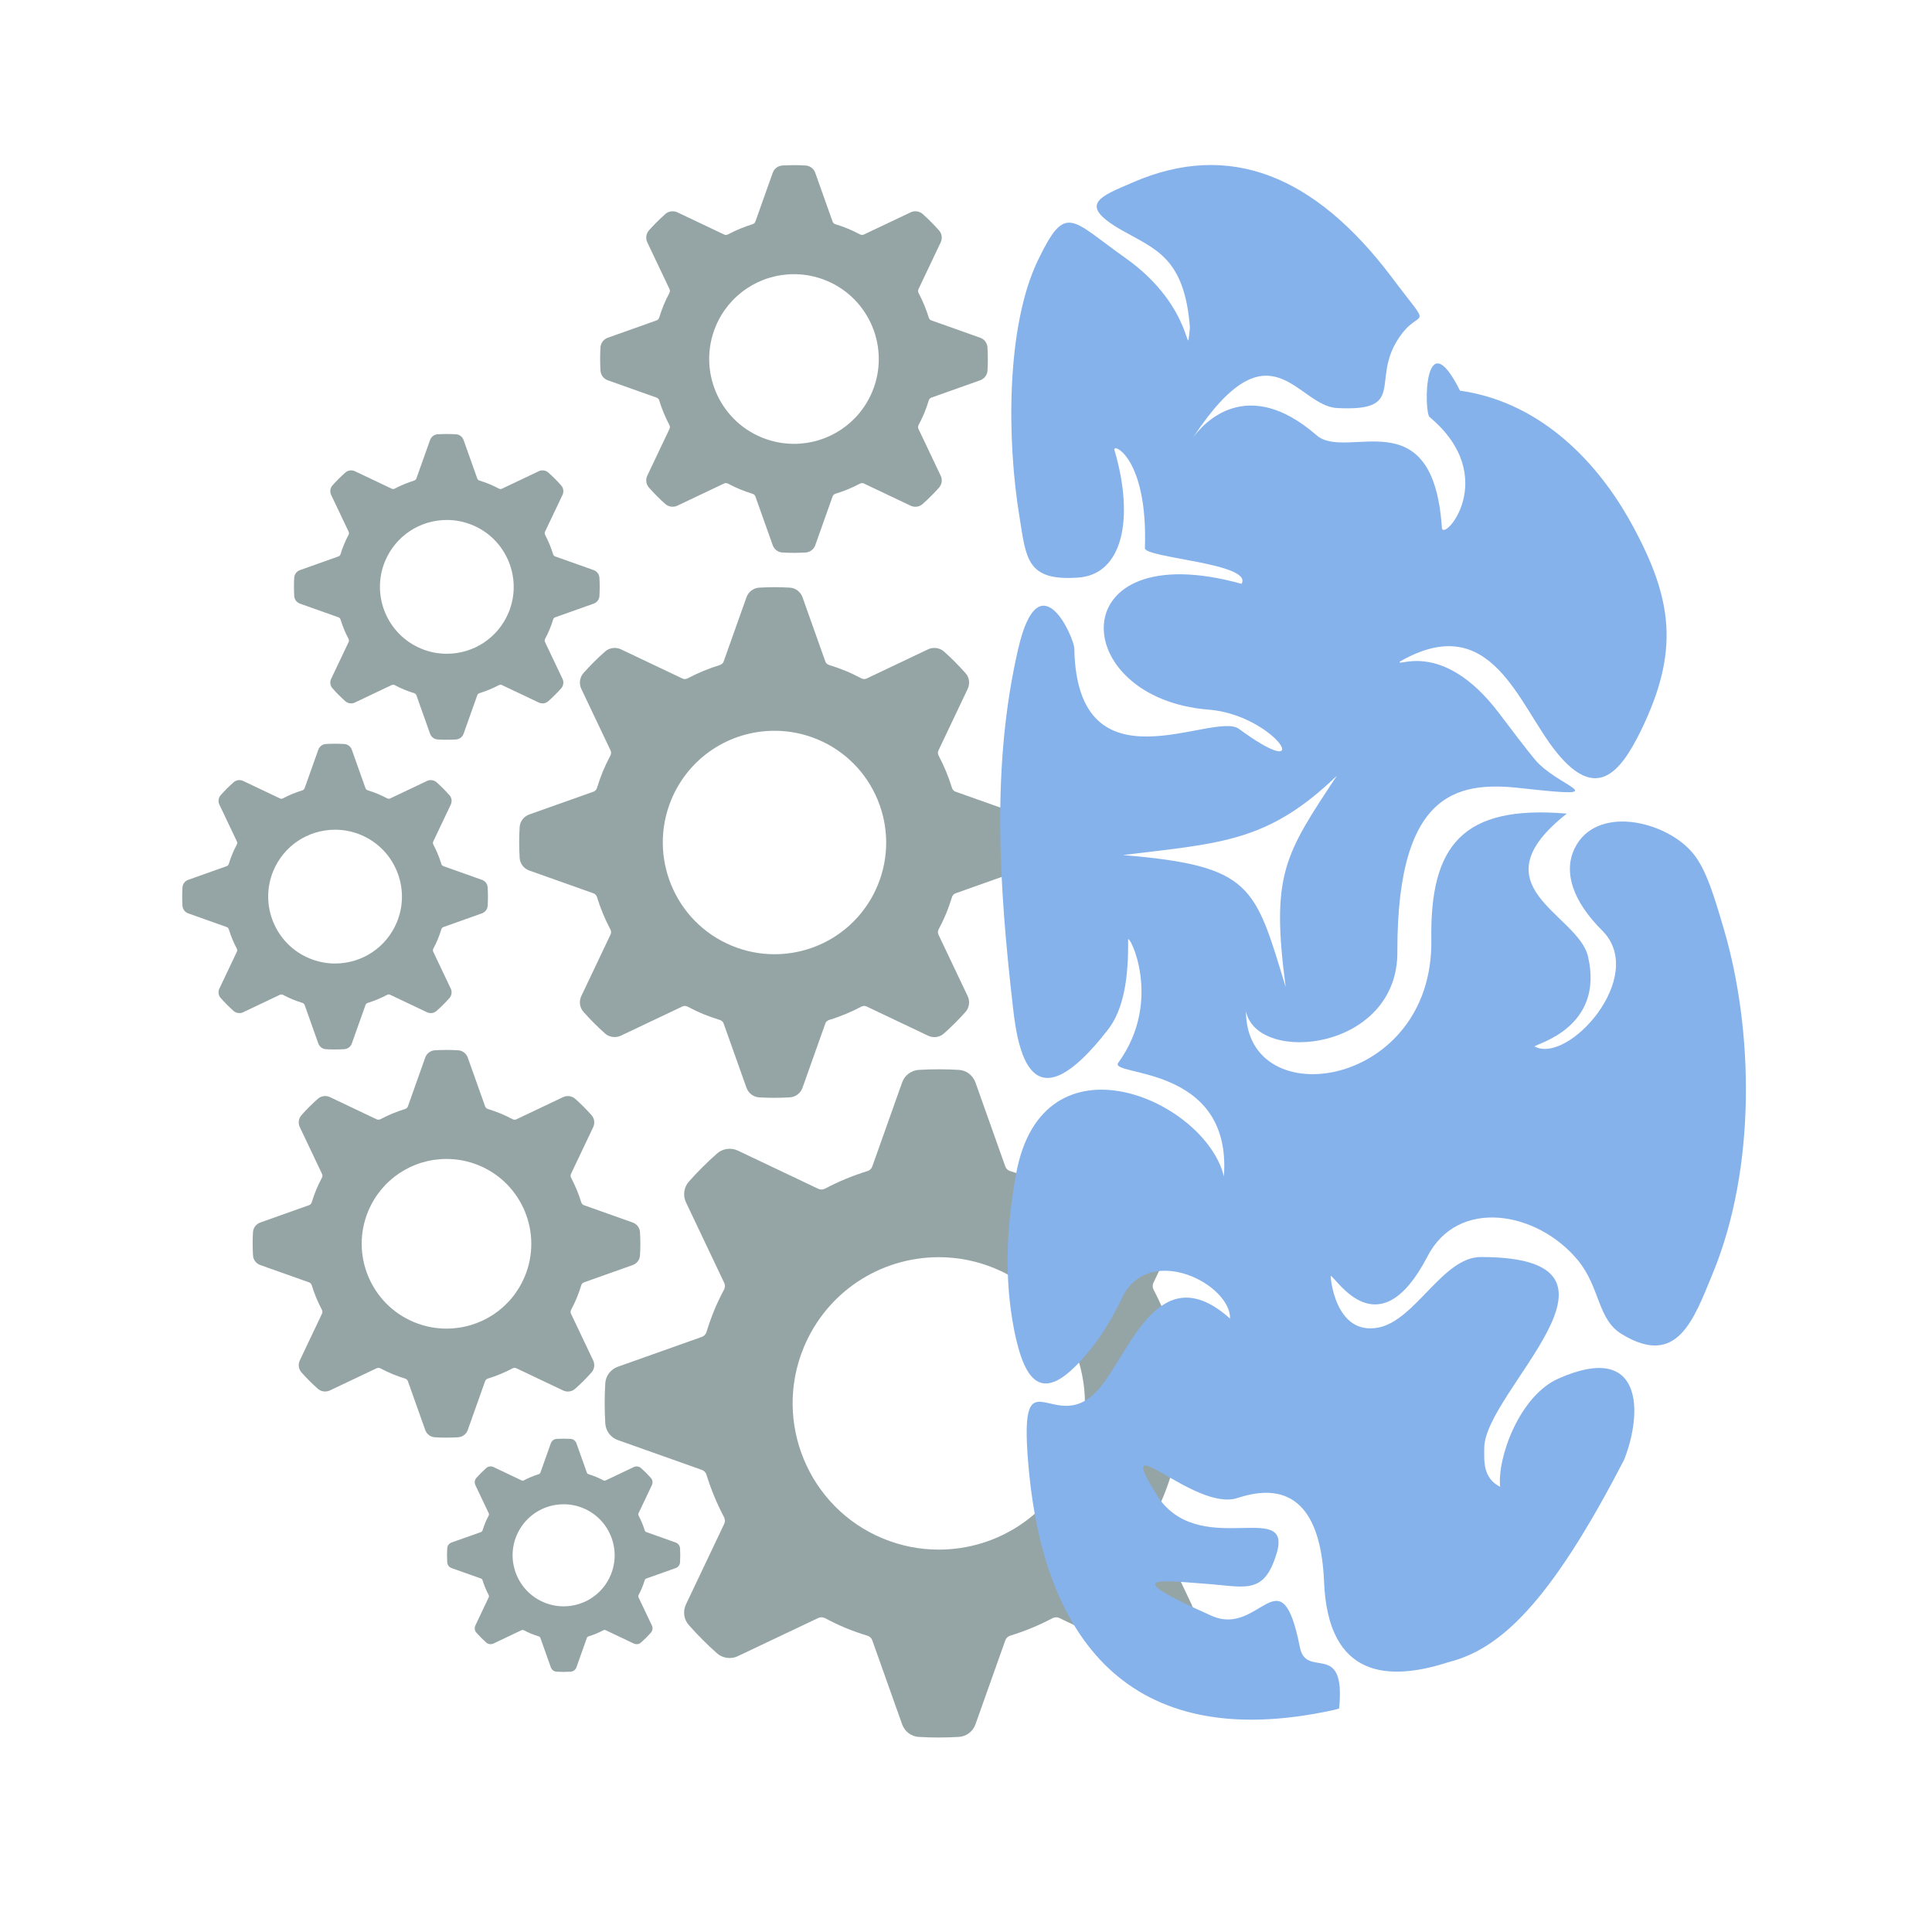 <svg xmlns="http://www.w3.org/2000/svg" version="1.1" xmlns:xlink="http://www.w3.org/1999/xlink" xmlns:svgjs="http://svgjs.com/svgjs" width="375pt" height="375pt"><svg xmlns="http://www.w3.org/2000/svg" xmlns:xlink="http://www.w3.org/1999/xlink" width="375pt" height="375pt" viewBox="0 0 375 375" version="1.2">
<defs>
<clipPath id="SvgjsClipPath1008">
  <path d="M 117.324 207.484 L 192.625 207.484 L 192.625 337.273 L 117.324 337.273 Z M 117.324 207.484 "></path>
</clipPath>
<clipPath id="SvgjsClipPath1007">
  <path d="M 116.461 32.02 L 191.766 32.02 L 191.766 107.324 L 116.461 107.324 Z M 116.461 32.02 "></path>
</clipPath>
<clipPath id="SvgjsClipPath1006">
  <path d="M 49.012 203.754 L 124.316 203.754 L 124.316 279.055 L 49.012 279.055 Z M 49.012 203.754 "></path>
</clipPath>
<clipPath id="SvgjsClipPath1005">
  <path d="M 100.738 113.922 L 199.918 113.922 L 199.918 213.102 L 100.738 213.102 Z M 100.738 113.922 "></path>
</clipPath>
<clipPath id="SvgjsClipPath1004">
  <path d="M 57.035 84.211 L 116.422 84.211 L 116.422 143.594 L 57.035 143.594 Z M 57.035 84.211 "></path>
</clipPath>
<clipPath id="SvgjsClipPath1003">
  <path d="M 35.344 144.328 L 94.73 144.328 L 94.73 203.715 L 35.344 203.715 Z M 35.344 144.328 "></path>
</clipPath>
<clipPath id="SvgjsClipPath1002">
  <path d="M 86.746 279.223 L 132.051 279.223 L 132.051 324.527 L 86.746 324.527 Z M 86.746 279.223 "></path>
</clipPath>
<clipPath id="SvgjsClipPath1001">
  <path d="M 194 32.02 L 338.883 32.02 L 338.883 333.785 L 194 333.785 Z M 194 32.02 "></path>
</clipPath>
</defs>
<g id="SvgjsG1000">
<g clip-path="url(#clip1)" clip-rule="nonzero">
<path style=" stroke:none;fill-rule:nonzero;fill:rgb(58.429%,64.709%,65.099%);fill-opacity:1;" d="M 119.922 279.516 L 136.254 285.316 C 136.668 285.461 136.992 285.812 137.133 286.266 C 138 289.086 139.145 291.848 140.527 294.465 C 140.746 294.887 140.766 295.371 140.578 295.762 L 133.141 311.418 C 132.512 312.758 132.727 314.328 133.691 315.41 C 135.438 317.387 137.289 319.242 139.191 320.926 C 140.254 321.871 141.91 322.09 143.188 321.473 L 158.84 314.043 C 159.238 313.855 159.746 313.883 160.137 314.082 C 161.523 314.824 162.84 315.449 164.164 316 C 165.559 316.566 166.969 317.066 168.344 317.48 C 168.805 317.629 169.156 317.949 169.305 318.371 L 175.109 334.711 C 175.625 336.109 176.895 337.062 178.324 337.133 C 179.566 337.211 180.852 337.25 182.141 337.25 C 183.43 337.25 184.762 337.211 186.117 337.133 C 187.586 337.035 188.852 336.078 189.336 334.695 L 195.137 318.367 C 195.281 317.949 195.633 317.629 196.086 317.484 C 198.906 316.617 201.668 315.477 204.285 314.094 C 204.703 313.875 205.184 313.848 205.582 314.043 L 221.238 321.477 C 221.734 321.711 222.285 321.836 222.832 321.836 C 223.723 321.836 224.574 321.512 225.23 320.93 C 227.207 319.18 229.062 317.328 230.746 315.43 C 231.707 314.352 231.926 312.742 231.293 311.43 L 223.863 295.781 C 223.672 295.375 223.688 294.895 223.902 294.48 C 224.645 293.094 225.27 291.777 225.816 290.453 C 226.387 289.062 226.887 287.648 227.301 286.277 C 227.449 285.812 227.77 285.461 228.191 285.316 L 244.531 279.508 C 245.93 278.992 246.883 277.723 246.953 276.293 C 247.109 273.781 247.109 271.234 246.953 268.5 C 246.855 267.031 245.898 265.77 244.516 265.285 L 228.184 259.48 C 227.77 259.336 227.449 258.988 227.305 258.535 C 226.438 255.715 225.297 252.949 223.914 250.336 C 223.691 249.91 223.672 249.426 223.859 249.035 L 231.297 233.379 C 231.93 232.039 231.711 230.473 230.75 229.387 C 229 227.41 227.148 225.555 225.25 223.871 C 224.184 222.926 222.527 222.711 221.25 223.324 L 205.598 230.758 C 205.199 230.945 204.691 230.918 204.301 230.715 C 202.914 229.973 201.598 229.348 200.273 228.801 C 198.883 228.23 197.469 227.73 196.098 227.316 C 195.633 227.172 195.281 226.848 195.133 226.426 L 189.328 210.086 C 188.812 208.688 187.543 207.738 186.113 207.664 C 183.629 207.508 181.035 207.508 178.32 207.664 C 176.852 207.762 175.59 208.723 175.102 210.102 L 169.301 226.434 C 169.156 226.848 168.805 227.172 168.355 227.312 C 165.531 228.18 162.77 229.324 160.152 230.707 C 159.734 230.926 159.258 230.949 158.855 230.758 L 143.199 223.324 C 141.891 222.703 140.266 222.93 139.207 223.871 C 137.23 225.617 135.375 227.469 133.691 229.371 C 132.734 230.449 132.516 232.059 133.145 233.367 L 140.578 249.02 C 140.77 249.422 140.75 249.902 140.535 250.316 C 139.793 251.703 139.168 253.02 138.621 254.344 C 138.051 255.738 137.551 257.148 137.137 258.52 C 136.992 258.984 136.668 259.336 136.246 259.484 L 119.906 265.289 C 118.508 265.805 117.559 267.074 117.484 268.504 C 117.328 271.02 117.328 273.562 117.484 276.297 C 117.582 277.766 118.543 279.031 119.922 279.516 Z M 156.008 261.535 C 160.414 250.895 170.711 244.02 182.238 244.02 C 185.961 244.02 189.613 244.75 193.082 246.188 C 207.531 252.172 214.414 268.805 208.434 283.266 C 204.023 293.902 193.727 300.777 182.199 300.777 C 178.477 300.777 174.824 300.047 171.355 298.613 C 156.906 292.625 150.023 275.992 156.008 261.535 Z M 156.008 261.535 "></path>
</g>
<g clip-path="url(#clip2)" clip-rule="nonzero">
<path style=" stroke:none;fill-rule:nonzero;fill:rgb(58.429%,64.709%,65.099%);fill-opacity:1;" d="M 117.969 73.812 L 127.445 77.18 C 127.684 77.262 127.871 77.465 127.953 77.727 C 128.457 79.363 129.121 80.969 129.922 82.484 C 130.051 82.73 130.062 83.012 129.953 83.238 L 125.641 92.32 C 125.273 93.098 125.398 94.008 125.957 94.637 C 126.973 95.785 128.047 96.863 129.148 97.836 C 129.766 98.387 130.727 98.512 131.469 98.156 L 140.547 93.844 C 140.781 93.734 141.074 93.75 141.301 93.867 C 142.105 94.297 142.871 94.66 143.637 94.98 C 144.445 95.309 145.266 95.598 146.062 95.84 C 146.332 95.926 146.535 96.113 146.617 96.355 L 149.988 105.836 C 150.285 106.648 151.023 107.199 151.852 107.242 C 152.574 107.285 153.32 107.309 154.066 107.309 C 154.812 107.309 155.59 107.285 156.375 107.242 C 157.227 107.184 157.961 106.629 158.242 105.828 L 161.609 96.352 C 161.691 96.113 161.895 95.926 162.156 95.84 C 163.793 95.34 165.398 94.676 166.914 93.875 C 167.156 93.746 167.434 93.73 167.668 93.844 L 176.75 98.156 C 177.039 98.293 177.359 98.363 177.676 98.363 C 178.191 98.363 178.688 98.176 179.066 97.84 C 180.215 96.824 181.293 95.75 182.266 94.648 C 182.824 94.023 182.953 93.09 182.586 92.328 L 178.273 83.25 C 178.164 83.012 178.172 82.734 178.297 82.496 C 178.727 81.691 179.09 80.926 179.41 80.16 C 179.738 79.352 180.027 78.531 180.27 77.734 C 180.355 77.465 180.539 77.262 180.785 77.176 L 190.266 73.809 C 191.078 73.508 191.629 72.773 191.672 71.941 C 191.762 70.484 191.762 69.008 191.672 67.422 C 191.613 66.57 191.059 65.836 190.258 65.555 L 180.781 62.188 C 180.539 62.105 180.355 61.902 180.27 61.641 C 179.77 60.004 179.105 58.398 178.301 56.883 C 178.176 56.637 178.164 56.355 178.273 56.129 L 182.586 47.047 C 182.953 46.27 182.828 45.359 182.27 44.73 C 181.254 43.582 180.18 42.504 179.078 41.527 C 178.461 40.98 177.5 40.855 176.758 41.211 L 167.676 45.523 C 167.445 45.633 167.152 45.617 166.926 45.5 C 166.117 45.066 165.355 44.707 164.586 44.387 C 163.781 44.059 162.961 43.766 162.164 43.527 C 161.895 43.441 161.691 43.254 161.605 43.012 L 158.238 33.531 C 157.938 32.719 157.203 32.168 156.371 32.125 C 154.93 32.035 153.426 32.035 151.852 32.125 C 151 32.18 150.266 32.738 149.984 33.539 L 146.617 43.016 C 146.535 43.254 146.332 43.441 146.066 43.523 C 144.43 44.027 142.828 44.691 141.309 45.492 C 141.066 45.621 140.789 45.637 140.559 45.523 L 131.473 41.211 C 130.715 40.852 129.77 40.98 129.156 41.527 C 128.012 42.543 126.934 43.617 125.957 44.719 C 125.402 45.344 125.273 46.277 125.641 47.039 L 129.953 56.117 C 130.062 56.352 130.051 56.633 129.93 56.871 C 129.496 57.676 129.133 58.441 128.816 59.207 C 128.488 60.016 128.195 60.836 127.957 61.633 C 127.871 61.902 127.684 62.105 127.441 62.188 L 117.961 65.559 C 117.148 65.855 116.598 66.594 116.555 67.422 C 116.465 68.883 116.465 70.359 116.555 71.945 C 116.609 72.797 117.168 73.531 117.969 73.812 Z M 138.902 63.379 C 141.461 57.207 147.434 53.219 154.125 53.219 C 156.285 53.219 158.402 53.641 160.418 54.477 C 168.797 57.945 172.793 67.598 169.32 75.988 C 166.762 82.16 160.789 86.148 154.102 86.148 C 151.941 86.148 149.824 85.727 147.809 84.891 C 139.426 81.418 135.434 71.77 138.902 63.379 Z M 138.902 63.379 "></path>
</g>
<g clip-path="url(#clip3)" clip-rule="nonzero">
<path style=" stroke:none;fill-rule:nonzero;fill:rgb(58.429%,64.709%,65.099%);fill-opacity:1;" d="M 50.523 245.547 L 59.996 248.91 C 60.238 248.996 60.426 249.199 60.508 249.461 C 61.008 251.098 61.672 252.699 62.477 254.219 C 62.602 254.465 62.613 254.746 62.504 254.973 L 58.191 264.055 C 57.824 264.832 57.949 265.742 58.508 266.371 C 59.523 267.52 60.598 268.594 61.699 269.57 C 62.316 270.121 63.277 270.246 64.02 269.891 L 73.102 265.578 C 73.332 265.469 73.625 265.484 73.852 265.602 C 74.66 266.031 75.422 266.395 76.191 266.711 C 77 267.043 77.816 267.332 78.613 267.574 C 78.883 267.656 79.086 267.844 79.172 268.09 L 82.539 277.57 C 82.84 278.383 83.574 278.934 84.406 278.977 C 85.129 279.02 85.871 279.043 86.621 279.043 C 87.367 279.043 88.141 279.02 88.926 278.977 C 89.781 278.918 90.512 278.363 90.793 277.559 L 94.16 268.086 C 94.246 267.844 94.445 267.656 94.711 267.574 C 96.348 267.074 97.949 266.41 99.469 265.605 C 99.711 265.48 99.988 265.465 100.223 265.578 L 109.305 269.891 C 109.59 270.027 109.91 270.098 110.227 270.098 C 110.746 270.098 111.238 269.91 111.621 269.574 C 112.766 268.559 113.844 267.484 114.82 266.383 C 115.375 265.758 115.504 264.824 115.137 264.062 L 110.824 254.98 C 110.715 254.746 110.727 254.469 110.852 254.23 C 111.281 253.422 111.645 252.66 111.961 251.891 C 112.289 251.086 112.582 250.266 112.82 249.469 C 112.906 249.199 113.094 248.996 113.34 248.91 L 122.816 245.543 C 123.629 245.242 124.184 244.508 124.223 243.676 C 124.316 242.219 124.316 240.742 124.223 239.156 C 124.168 238.305 123.609 237.57 122.809 237.289 L 113.332 233.922 C 113.094 233.836 112.906 233.637 112.824 233.371 C 112.32 231.734 111.656 230.133 110.855 228.613 C 110.727 228.371 110.715 228.09 110.824 227.863 L 115.141 218.777 C 115.504 218 115.383 217.09 114.82 216.461 C 113.809 215.316 112.734 214.238 111.629 213.262 C 111.012 212.715 110.051 212.59 109.309 212.945 L 100.23 217.258 C 100 217.367 99.703 217.348 99.477 217.23 C 98.672 216.801 97.91 216.438 97.141 216.121 C 96.332 215.793 95.512 215.5 94.715 215.262 C 94.445 215.176 94.246 214.988 94.16 214.742 L 90.789 205.266 C 90.492 204.453 89.754 203.902 88.926 203.859 C 87.484 203.77 85.977 203.77 84.402 203.859 C 83.551 203.914 82.816 204.473 82.535 205.273 L 79.172 214.75 C 79.086 214.988 78.883 215.176 78.621 215.258 C 76.984 215.762 75.383 216.426 73.863 217.227 C 73.621 217.355 73.344 217.367 73.109 217.258 L 64.027 212.941 C 63.266 212.586 62.324 212.715 61.711 213.262 C 60.562 214.273 59.488 215.348 58.512 216.453 C 57.953 217.078 57.828 218.012 58.191 218.773 L 62.504 227.852 C 62.617 228.086 62.605 228.363 62.48 228.605 C 62.051 229.41 61.688 230.172 61.371 230.941 C 61.039 231.75 60.75 232.57 60.508 233.363 C 60.426 233.637 60.238 233.836 59.992 233.922 L 50.512 237.293 C 49.699 237.59 49.148 238.328 49.105 239.156 C 49.016 240.617 49.016 242.094 49.105 243.68 C 49.164 244.531 49.719 245.266 50.523 245.547 Z M 71.457 235.113 C 74.016 228.941 79.988 224.953 86.676 224.953 C 88.836 224.953 90.953 225.375 92.969 226.207 C 101.352 229.68 105.344 239.332 101.875 247.719 C 99.316 253.895 93.344 257.883 86.656 257.883 C 84.492 257.883 82.375 257.457 80.363 256.625 C 71.98 253.152 67.984 243.504 71.457 235.113 Z M 71.457 235.113 "></path>
</g>
<g clip-path="url(#clip4)" clip-rule="nonzero">
<path style=" stroke:none;fill-rule:nonzero;fill:rgb(58.429%,64.709%,65.099%);fill-opacity:1;" d="M 102.723 168.965 L 115.203 173.398 C 115.52 173.512 115.766 173.777 115.875 174.125 C 116.539 176.277 117.41 178.391 118.469 180.391 C 118.637 180.711 118.652 181.082 118.508 181.383 L 112.828 193.344 C 112.344 194.367 112.508 195.566 113.246 196.395 C 114.582 197.906 115.996 199.324 117.449 200.609 C 118.262 201.332 119.523 201.5 120.504 201.027 L 132.461 195.352 C 132.77 195.207 133.156 195.227 133.453 195.383 C 134.516 195.949 135.52 196.426 136.531 196.844 C 137.598 197.277 138.676 197.66 139.723 197.977 C 140.078 198.09 140.348 198.336 140.457 198.66 L 144.895 211.145 C 145.289 212.215 146.258 212.941 147.352 212.996 C 148.301 213.055 149.285 213.086 150.27 213.086 C 151.254 213.086 152.273 213.055 153.309 212.996 C 154.43 212.922 155.395 212.188 155.766 211.133 L 160.199 198.652 C 160.312 198.336 160.578 198.09 160.922 197.98 C 163.078 197.32 165.191 196.445 167.191 195.387 C 167.508 195.223 167.875 195.203 168.184 195.348 L 180.145 201.031 C 180.523 201.211 180.945 201.305 181.359 201.305 C 182.043 201.305 182.695 201.059 183.195 200.613 C 184.707 199.277 186.125 197.859 187.41 196.41 C 188.145 195.586 188.312 194.355 187.828 193.352 L 182.148 181.395 C 182.004 181.086 182.02 180.719 182.18 180.402 C 182.75 179.34 183.227 178.336 183.645 177.324 C 184.078 176.262 184.461 175.18 184.777 174.133 C 184.891 173.777 185.137 173.512 185.457 173.398 L 197.945 168.961 C 199.016 168.566 199.742 167.598 199.793 166.504 C 199.914 164.582 199.914 162.637 199.793 160.551 C 199.723 159.426 198.988 158.461 197.934 158.09 L 185.453 153.656 C 185.137 153.547 184.891 153.277 184.781 152.934 C 184.117 150.777 183.246 148.668 182.188 146.668 C 182.02 146.344 182.004 145.973 182.148 145.676 L 187.828 133.711 C 188.312 132.688 188.148 131.488 187.41 130.66 C 186.074 129.152 184.66 127.73 183.211 126.445 C 182.398 125.723 181.129 125.559 180.152 126.027 L 168.195 131.707 C 167.887 131.852 167.5 131.828 167.203 131.676 C 166.141 131.109 165.137 130.629 164.125 130.211 C 163.059 129.777 161.98 129.395 160.934 129.078 C 160.578 128.969 160.309 128.719 160.199 128.398 L 155.762 115.914 C 155.367 114.844 154.398 114.117 153.305 114.062 C 151.406 113.941 149.422 113.941 147.348 114.062 C 146.227 114.137 145.262 114.867 144.891 115.926 L 140.457 128.402 C 140.348 128.719 140.078 128.969 139.734 129.078 C 137.578 129.738 135.465 130.613 133.469 131.668 C 133.148 131.836 132.781 131.855 132.473 131.707 L 120.512 126.027 C 119.512 125.555 118.27 125.727 117.461 126.445 C 115.949 127.781 114.531 129.195 113.246 130.648 C 112.512 131.473 112.348 132.703 112.828 133.703 L 118.508 145.66 C 118.652 145.973 118.641 146.336 118.477 146.652 C 117.91 147.715 117.43 148.719 117.012 149.73 C 116.578 150.797 116.195 151.875 115.879 152.922 C 115.766 153.277 115.52 153.547 115.199 153.66 L 102.715 158.094 C 101.645 158.488 100.918 159.461 100.863 160.551 C 100.742 162.473 100.742 164.418 100.863 166.508 C 100.934 167.629 101.668 168.594 102.723 168.965 Z M 130.297 155.227 C 133.664 147.094 141.535 141.844 150.344 141.844 C 153.188 141.844 155.977 142.398 158.629 143.496 C 169.672 148.07 174.93 160.781 170.359 171.832 C 166.992 179.961 159.121 185.215 150.312 185.215 C 147.469 185.215 144.68 184.656 142.027 183.559 C 130.984 178.984 125.727 166.273 130.297 155.227 Z M 130.297 155.227 "></path>
</g>
<g clip-path="url(#clip5)" clip-rule="nonzero">
<path style=" stroke:none;fill-rule:nonzero;fill:rgb(58.429%,64.709%,65.099%);fill-opacity:1;" d="M 58.227 117.168 L 65.695 119.82 C 65.887 119.887 66.035 120.047 66.098 120.254 C 66.496 121.547 67.02 122.809 67.652 124.008 C 67.754 124.199 67.762 124.422 67.676 124.602 L 64.273 131.766 C 63.984 132.379 64.082 133.094 64.523 133.59 C 65.324 134.496 66.172 135.344 67.039 136.113 C 67.527 136.547 68.285 136.648 68.871 136.367 L 76.031 132.965 C 76.215 132.879 76.445 132.891 76.625 132.984 C 77.258 133.324 77.863 133.609 78.469 133.859 C 79.105 134.121 79.75 134.352 80.379 134.539 C 80.59 134.605 80.75 134.754 80.82 134.945 L 83.477 142.422 C 83.711 143.062 84.293 143.496 84.945 143.531 C 85.516 143.566 86.102 143.586 86.691 143.586 C 87.281 143.586 87.891 143.566 88.512 143.531 C 89.184 143.484 89.762 143.047 89.984 142.414 L 92.641 134.941 C 92.707 134.754 92.863 134.605 93.07 134.539 C 94.363 134.145 95.625 133.621 96.824 132.988 C 97.016 132.891 97.234 132.875 97.418 132.965 L 104.582 136.367 C 104.809 136.473 105.059 136.531 105.309 136.531 C 105.719 136.531 106.109 136.383 106.406 136.117 C 107.312 135.316 108.16 134.469 108.93 133.602 C 109.371 133.105 109.473 132.371 109.184 131.77 L 105.781 124.609 C 105.695 124.426 105.703 124.203 105.801 124.016 C 106.141 123.379 106.426 122.777 106.676 122.172 C 106.938 121.535 107.168 120.891 107.355 120.262 C 107.422 120.047 107.57 119.891 107.762 119.82 L 115.238 117.164 C 115.879 116.93 116.312 116.348 116.348 115.695 C 116.418 114.543 116.418 113.379 116.348 112.129 C 116.301 111.457 115.863 110.879 115.23 110.656 L 107.758 108 C 107.57 107.934 107.422 107.773 107.355 107.566 C 106.961 106.277 106.438 105.012 105.805 103.816 C 105.703 103.621 105.695 103.402 105.781 103.223 L 109.184 96.059 C 109.473 95.445 109.375 94.727 108.934 94.23 C 108.133 93.328 107.285 92.477 106.414 91.707 C 105.93 91.277 105.172 91.176 104.586 91.457 L 97.426 94.859 C 97.242 94.945 97.012 94.934 96.832 94.84 C 96.195 94.5 95.594 94.215 94.988 93.965 C 94.352 93.703 93.707 93.473 93.078 93.285 C 92.863 93.219 92.703 93.07 92.637 92.879 L 89.98 85.402 C 89.746 84.762 89.164 84.324 88.512 84.293 C 87.375 84.223 86.188 84.223 84.945 84.293 C 84.273 84.336 83.695 84.777 83.473 85.41 L 80.816 92.879 C 80.75 93.07 80.59 93.219 80.383 93.281 C 79.094 93.68 77.828 94.203 76.633 94.836 C 76.441 94.934 76.223 94.945 76.039 94.859 L 68.875 91.457 C 68.277 91.176 67.531 91.277 67.047 91.707 C 66.145 92.508 65.293 93.355 64.523 94.223 C 64.086 94.719 63.984 95.453 64.273 96.055 L 67.676 103.215 C 67.762 103.398 67.754 103.617 67.656 103.809 C 67.316 104.441 67.031 105.047 66.781 105.652 C 66.52 106.289 66.289 106.934 66.102 107.562 C 66.035 107.773 65.887 107.934 65.695 108 L 58.219 110.66 C 57.578 110.895 57.141 111.477 57.109 112.129 C 57.039 113.281 57.039 114.445 57.109 115.695 C 57.152 116.367 57.594 116.945 58.227 117.168 Z M 74.734 108.941 C 76.75 104.074 81.461 100.926 86.738 100.926 C 88.441 100.926 90.109 101.262 91.699 101.918 C 98.309 104.656 101.461 112.266 98.723 118.883 C 96.703 123.75 91.992 126.895 86.719 126.895 C 85.016 126.895 83.344 126.562 81.758 125.906 C 75.148 123.168 71.996 115.555 74.734 108.941 Z M 74.734 108.941 "></path>
</g>
<g clip-path="url(#clip6)" clip-rule="nonzero">
<path style=" stroke:none;fill-rule:nonzero;fill:rgb(58.429%,64.709%,65.099%);fill-opacity:1;" d="M 36.535 177.285 L 44.004 179.941 C 44.195 180.008 44.344 180.168 44.41 180.375 C 44.805 181.664 45.328 182.93 45.961 184.125 C 46.062 184.32 46.07 184.539 45.984 184.719 L 42.582 191.883 C 42.293 192.496 42.391 193.215 42.832 193.711 C 43.633 194.613 44.48 195.465 45.348 196.234 C 45.836 196.664 46.594 196.766 47.18 196.484 L 54.34 193.082 C 54.523 192.996 54.754 193.012 54.934 193.102 C 55.57 193.441 56.172 193.727 56.777 193.977 C 57.414 194.238 58.059 194.469 58.688 194.656 C 58.898 194.723 59.059 194.871 59.129 195.066 L 61.785 202.539 C 62.02 203.18 62.602 203.617 63.254 203.648 C 63.824 203.684 64.41 203.703 65 203.703 C 65.59 203.703 66.199 203.684 66.82 203.648 C 67.492 203.605 68.07 203.164 68.293 202.531 L 70.949 195.062 C 71.016 194.871 71.176 194.723 71.383 194.66 C 72.672 194.262 73.938 193.738 75.133 193.105 C 75.324 193.008 75.543 192.996 75.727 193.082 L 82.891 196.484 C 83.117 196.594 83.371 196.648 83.617 196.648 C 84.027 196.648 84.418 196.5 84.719 196.234 C 85.621 195.434 86.469 194.586 87.242 193.719 C 87.68 193.223 87.781 192.488 87.492 191.887 L 84.09 184.727 C 84.004 184.543 84.012 184.324 84.109 184.133 C 84.449 183.5 84.734 182.898 84.984 182.289 C 85.246 181.652 85.477 181.008 85.664 180.379 C 85.73 180.168 85.879 180.008 86.07 179.941 L 93.547 177.281 C 94.188 177.047 94.625 176.465 94.656 175.812 C 94.727 174.66 94.727 173.496 94.656 172.246 C 94.613 171.574 94.172 170.996 93.539 170.773 L 86.07 168.121 C 85.879 168.055 85.73 167.895 85.664 167.688 C 85.27 166.395 84.746 165.133 84.113 163.934 C 84.012 163.742 84.004 163.52 84.09 163.34 L 87.492 156.176 C 87.781 155.562 87.684 154.848 87.242 154.352 C 86.441 153.445 85.594 152.598 84.727 151.828 C 84.238 151.395 83.48 151.293 82.895 151.574 L 75.734 154.977 C 75.551 155.062 75.32 155.051 75.141 154.957 C 74.504 154.617 73.902 154.332 73.297 154.082 C 72.66 153.82 72.016 153.594 71.387 153.402 C 71.176 153.336 71.016 153.188 70.945 152.996 L 68.289 145.52 C 68.055 144.879 67.473 144.445 66.82 144.41 C 65.684 144.34 64.496 144.34 63.254 144.41 C 62.582 144.457 62.004 144.895 61.781 145.527 L 59.125 153 C 59.059 153.188 58.898 153.336 58.691 153.402 C 57.402 153.797 56.137 154.32 54.941 154.953 C 54.75 155.055 54.531 155.066 54.348 154.977 L 47.184 151.574 C 46.586 151.293 45.84 151.395 45.359 151.824 C 44.453 152.625 43.605 153.473 42.836 154.344 C 42.395 154.836 42.293 155.57 42.582 156.172 L 45.984 163.332 C 46.07 163.516 46.062 163.738 45.965 163.926 C 45.625 164.562 45.34 165.164 45.09 165.77 C 44.828 166.406 44.598 167.051 44.41 167.68 C 44.344 167.895 44.195 168.051 44.004 168.121 L 36.527 170.777 C 35.887 171.012 35.449 171.594 35.418 172.246 C 35.348 173.398 35.348 174.562 35.418 175.812 C 35.461 176.484 35.902 177.062 36.535 177.285 Z M 53.043 169.059 C 55.059 164.191 59.77 161.047 65.047 161.047 C 66.75 161.047 68.418 161.379 70.008 162.035 C 76.617 164.773 79.77 172.387 77.031 179 C 75.016 183.867 70.305 187.016 65.027 187.016 C 63.324 187.016 61.656 186.68 60.066 186.023 C 53.457 183.285 50.305 175.676 53.043 169.059 Z M 53.043 169.059 "></path>
</g>
<g clip-path="url(#clip7)" clip-rule="nonzero">
<path style=" stroke:none;fill-rule:nonzero;fill:rgb(58.429%,64.709%,65.099%);fill-opacity:1;" d="M 87.656 304.367 L 93.355 306.391 C 93.5 306.441 93.613 306.562 93.664 306.723 C 93.965 307.707 94.363 308.672 94.848 309.582 C 94.922 309.73 94.93 309.898 94.863 310.035 L 92.27 315.5 C 92.051 315.969 92.125 316.516 92.461 316.895 C 93.07 317.586 93.719 318.234 94.379 318.82 C 94.754 319.152 95.328 319.227 95.777 319.012 L 101.238 316.418 C 101.379 316.352 101.555 316.363 101.691 316.434 C 102.176 316.691 102.637 316.91 103.098 317.102 C 103.586 317.297 104.078 317.473 104.555 317.617 C 104.719 317.668 104.84 317.781 104.891 317.93 L 106.918 323.633 C 107.098 324.121 107.543 324.453 108.039 324.477 C 108.477 324.504 108.922 324.52 109.375 324.52 C 109.824 324.52 110.289 324.504 110.762 324.477 C 111.273 324.445 111.715 324.109 111.883 323.625 L 113.91 317.926 C 113.961 317.781 114.082 317.668 114.238 317.621 C 115.227 317.316 116.188 316.918 117.102 316.434 C 117.25 316.359 117.414 316.352 117.555 316.418 L 123.02 319.012 C 123.195 319.094 123.387 319.137 123.574 319.137 C 123.887 319.137 124.184 319.023 124.414 318.82 C 125.105 318.211 125.75 317.566 126.34 316.902 C 126.672 316.523 126.75 315.965 126.531 315.504 L 123.938 310.043 C 123.871 309.902 123.875 309.734 123.949 309.59 C 124.211 309.105 124.43 308.645 124.617 308.184 C 124.816 307.699 124.992 307.203 125.137 306.727 C 125.188 306.562 125.301 306.441 125.449 306.391 L 131.152 304.363 C 131.641 304.184 131.973 303.742 131.996 303.242 C 132.051 302.363 132.051 301.477 131.996 300.52 C 131.961 300.008 131.629 299.566 131.145 299.398 L 125.445 297.371 C 125.301 297.32 125.188 297.199 125.137 297.043 C 124.836 296.059 124.438 295.094 123.953 294.18 C 123.875 294.031 123.871 293.863 123.938 293.727 L 126.531 288.262 C 126.75 287.793 126.676 287.246 126.34 286.867 C 125.73 286.18 125.082 285.531 124.418 284.945 C 124.047 284.613 123.469 284.539 123.023 284.75 L 117.562 287.348 C 117.422 287.41 117.246 287.402 117.109 287.332 C 116.625 287.074 116.164 286.855 115.703 286.664 C 115.215 286.465 114.723 286.289 114.246 286.145 C 114.082 286.094 113.961 285.98 113.91 285.836 L 111.883 280.133 C 111.703 279.645 111.258 279.312 110.758 279.285 C 109.895 279.23 108.988 279.23 108.039 279.285 C 107.527 279.32 107.086 279.656 106.918 280.137 L 104.891 285.836 C 104.84 285.98 104.719 286.094 104.559 286.145 C 103.574 286.445 102.613 286.848 101.699 287.328 C 101.551 287.406 101.387 287.414 101.246 287.348 L 95.781 284.75 C 95.324 284.535 94.754 284.613 94.387 284.941 C 93.695 285.551 93.051 286.199 92.461 286.863 C 92.125 287.238 92.051 287.801 92.27 288.258 L 94.863 293.723 C 94.93 293.863 94.926 294.027 94.852 294.172 C 94.59 294.66 94.371 295.117 94.184 295.578 C 93.984 296.066 93.809 296.559 93.664 297.039 C 93.613 297.199 93.5 297.32 93.352 297.375 L 87.648 299.398 C 87.16 299.578 86.828 300.023 86.805 300.523 C 86.75 301.398 86.75 302.289 86.805 303.242 C 86.84 303.754 87.172 304.195 87.656 304.367 Z M 100.25 298.09 C 101.789 294.375 105.383 291.977 109.406 291.977 C 110.707 291.977 111.98 292.23 113.191 292.73 C 118.234 294.82 120.641 300.625 118.551 305.676 C 117.012 309.387 113.418 311.789 109.395 311.789 C 108.094 311.789 106.82 311.531 105.609 311.031 C 100.566 308.941 98.16 303.137 100.25 298.09 Z M 100.25 298.09 "></path>
</g>
<g clip-path="url(#clip8)" clip-rule="nonzero">
<path style=" stroke:none;fill-rule:nonzero;fill:rgb(52.159%,69.8%,92.159%);fill-opacity:1;" d="M 249.555 191.602 C 246.637 169.613 249.379 165.883 259.492 150.559 C 246.121 163.469 237.039 163.633 217.945 165.969 C 243.129 168.055 243.555 171.953 249.555 191.602 Z M 218.965 182.426 C 219.055 189.527 218.199 195.938 214.941 200 C 200.816 218.102 197.734 205.719 196.613 195.5 C 193.871 171.602 192.426 148.395 197.645 125.879 C 201.758 108.215 208.523 123.891 208.523 125.879 C 209.039 154.191 235.504 137.91 240.473 141.469 C 247.066 146.32 249.379 146.484 248.777 145.012 C 248.008 143.113 242.098 138.352 234.648 137.746 C 207.066 135.582 205.785 103.539 240.988 113.32 C 243.305 109.336 222.137 108.305 222.223 106.395 C 222.828 88.816 215.883 85.875 216.312 87.348 C 220.262 100.762 217.859 111.586 209.207 112.113 C 199.27 112.805 199.18 108.391 197.898 100.422 C 195.418 85.523 195.242 63.359 201.496 50.449 C 206.891 39.285 207.836 42.578 218.375 50.023 C 232.246 59.805 230.109 71.156 230.965 63.613 C 229.934 49.934 224.199 48.375 217.684 44.656 C 208.953 39.637 213.57 38.156 219.91 35.391 C 238.676 27.254 255.203 34.094 270.02 53.656 C 278.586 65.094 275.68 59.113 271.391 65.785 C 266.082 73.922 273.102 79.895 259.578 79.203 C 251.691 78.859 246.66 62.031 231.559 84.941 C 231.219 85.414 231.043 85.711 231.051 85.699 C 231.219 85.438 231.383 85.195 231.559 84.941 C 233.617 82.102 242.031 72.746 255.543 84.48 C 261.379 89.598 278.156 77.039 279.867 102.41 C 280.043 105.438 291.438 92.629 277.477 80.938 C 276.359 79.98 276.359 61.801 283.391 75.832 C 297.691 77.82 309.164 88.039 316.621 101.543 C 324.758 116.352 326.043 126.395 318.418 141.984 C 314.559 149.777 309.941 155.672 302.145 146.055 C 294.695 136.879 289.551 118.172 271.742 128.395 C 270.711 129.777 279.793 123.805 290.836 138.262 C 294.094 142.586 296.23 145.363 297.867 147.352 C 302.23 152.719 314.055 155.059 296.055 153.07 C 283.816 151.602 271.227 152.555 271.227 184.5 C 271.566 203.984 243.984 206.762 241.844 196.281 C 241.844 216.633 278.332 211.266 277.816 182.336 C 277.566 164.16 283.816 156.188 304.117 157.922 C 286.129 172.117 306.258 177.32 308.23 185.633 C 311.477 199.574 298.031 202.602 297.867 203.117 C 304.371 206.676 319.789 189.527 311.051 180.691 C 305.062 174.719 303.855 169.527 305.227 165.629 C 308.91 155.672 323.816 159.219 328.949 166.059 C 331.262 169.176 332.633 173.676 334.605 180.352 C 340.344 199.914 340.945 226.5 332.469 247.105 C 328.695 256.293 325.527 265.473 314.82 258.973 C 310.027 256.117 310.621 249.883 306.258 244.602 C 298.371 235.074 282.961 232.387 277.051 243.91 C 267.629 262.004 259.492 248.148 258.285 247.633 C 258.207 247.633 259.062 259.324 267.539 257.68 C 274.734 256.293 280.043 243.988 287.414 243.988 C 321.074 243.988 288.094 269.973 288.094 281.062 C 288.094 283.477 287.754 286.855 291.176 288.59 C 290.582 282.961 294.949 270.84 302.57 267.547 C 318.848 260.355 318.934 273.957 315.25 283.312 C 300.773 311.359 291.09 320.109 281.164 322.621 C 269.68 326.344 257.77 325.914 257 307.035 C 256.484 294.738 252.031 286.855 240.211 290.754 C 231.73 293.609 214.777 274.988 225.141 291.105 C 233.793 302.621 251.867 290.414 247.492 302.445 C 245.016 309.637 241.328 307.902 233.707 307.387 C 224.449 306.684 217.43 305.738 235.164 313.621 C 244.586 317.859 248.609 301.148 252.297 319.68 C 253.492 326.082 261.289 318.121 259.918 331.625 C 259.578 331.711 259.316 331.801 258.977 331.887 C 218.109 340.891 202.867 316.652 199.785 286.254 C 197.219 260.105 204.754 280.535 213.832 268.93 C 219.57 261.664 225.305 243.91 238.762 255.945 C 238.84 249.281 223.594 241.484 218.109 251.266 C 215.973 255.77 213.832 259.238 211.773 261.75 C 202.438 273.52 198.93 268.414 196.867 258.281 C 194.816 247.887 195.418 237.84 197.219 227.883 C 202.352 199.574 233.957 213.516 237.555 228.324 C 239.191 206.324 214.777 209.012 217.09 206.234 C 225.91 194.027 218.965 180.867 218.965 182.426 "></path>
</g>
</g>
</svg><style>@media (prefers-color-scheme: light) { :root { filter: none; } }
</style></svg>